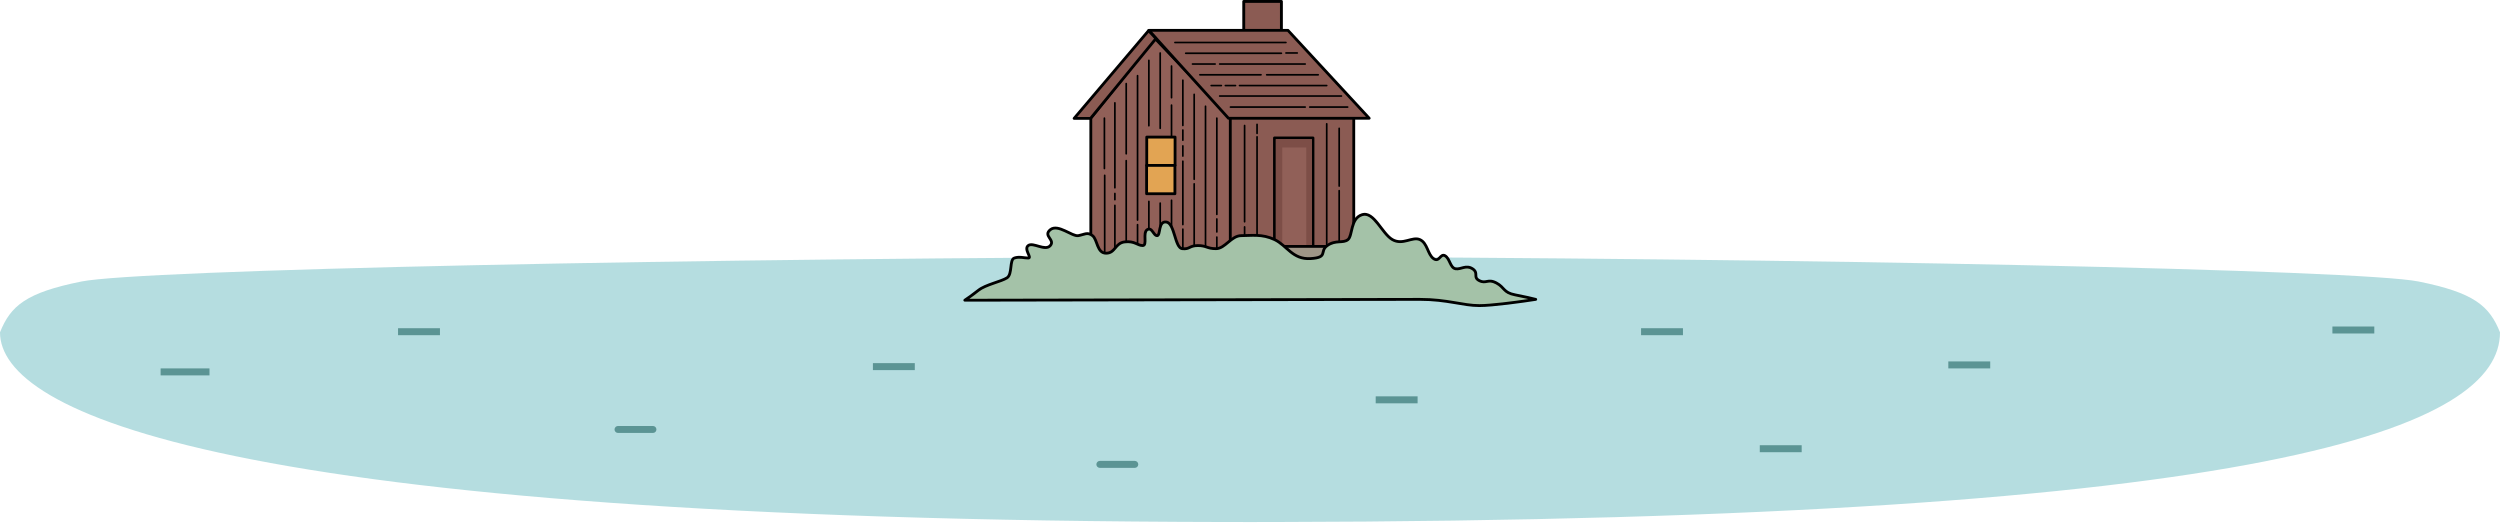 <svg width="358" height="75" viewBox="0 0 358 75" fill="none" xmlns="http://www.w3.org/2000/svg">
<path d="M179 36.756C260.1 36.933 338.008 38.644 346.314 40.307C354.294 41.905 356.479 43.797 358 47.587C358 60.938 326.634 74.487 182.427 74.753L179 74.756L175.573 74.753C31.366 74.487 1.49505e-06 58.923 0 47.587C1.521 43.798 3.706 41.905 11.686 40.307C19.993 38.644 97.901 36.933 179 36.756Z" fill="#B5DDE0"/>
<path d="M156.205 37.152V16.915L165.37 5.479L176.279 16.915V37.152H156.205Z" fill="#916058"/>
<path d="M165.361 5.276C165.42 5.274 165.476 5.296 165.517 5.339L176.426 16.775C176.462 16.813 176.482 16.863 176.482 16.915V37.152C176.482 37.264 176.391 37.355 176.279 37.355H156.205C156.093 37.355 156.002 37.264 156.002 37.152V16.915C156.002 16.869 156.018 16.824 156.046 16.788L165.212 5.352L165.226 5.336C165.262 5.3 165.31 5.278 165.361 5.276ZM156.407 16.986V36.949H176.076V16.996L165.383 5.786L156.407 16.986Z" fill="black"/>
<path d="M176.178 37.111V16.672H193.859V37.111H176.178Z" fill="#8B5B53"/>
<path d="M193.86 16.469C193.972 16.469 194.062 16.56 194.062 16.672V37.111C194.062 37.223 193.972 37.314 193.86 37.314H176.178C176.066 37.314 175.975 37.223 175.975 37.111V16.672C175.975 16.56 176.066 16.469 176.178 16.469H193.86ZM176.381 36.908H193.657V16.875H176.381V36.908Z" fill="black"/>
<path d="M178.104 0.207V4.384H183.498V0.207H178.104Z" fill="#8B5B53"/>
<path d="M183.498 0C183.612 0 183.705 0.092 183.705 0.207V4.384C183.705 4.498 183.612 4.591 183.498 4.591H178.104C177.99 4.591 177.898 4.498 177.898 4.384V0.207C177.898 0.092 177.99 0 178.104 0H183.498ZM178.311 4.177H183.291V0.413H178.311V4.177Z" fill="black"/>
<path d="M164.214 23.688V19.632H168.27V23.688H164.214Z" fill="#E2A453"/>
<path d="M168.269 19.429C168.381 19.429 168.472 19.52 168.472 19.632V23.688C168.472 23.799 168.381 23.89 168.269 23.89H164.214C164.102 23.89 164.011 23.799 164.011 23.688V19.632C164.011 19.52 164.102 19.429 164.214 19.429H168.269ZM164.417 23.485H168.067V19.835H164.417V23.485Z" fill="black"/>
<path d="M164.194 27.743V23.688H168.249V27.743H164.194Z" fill="#E2A453"/>
<path d="M168.249 23.485C168.361 23.485 168.452 23.576 168.452 23.688V27.743C168.452 27.855 168.361 27.946 168.249 27.946H164.194C164.082 27.946 163.991 27.855 163.991 27.743V23.688C163.991 23.576 164.082 23.485 164.194 23.485H168.249ZM164.397 27.54H168.046V23.89H164.397V27.54Z" fill="black"/>
<path d="M184.431 4.343H164.518L175.914 16.934H185.992H196.07L184.431 4.343Z" fill="#8B5B53"/>
<path d="M184.431 4.14C184.487 4.14 184.541 4.164 184.58 4.205L196.219 16.796C196.273 16.855 196.288 16.941 196.256 17.015C196.223 17.089 196.15 17.137 196.07 17.137H175.914C175.857 17.137 175.802 17.112 175.764 17.07L164.368 4.479C164.314 4.42 164.301 4.334 164.333 4.261C164.366 4.188 164.438 4.14 164.518 4.14H184.431ZM176.004 16.731H195.606L184.342 4.546H164.975L176.004 16.731Z" fill="black"/>
<path d="M164.478 4.384L153.812 16.956H156.164L165.532 5.519L164.478 4.384Z" fill="#8B5B53"/>
<path d="M164.473 4.181C164.531 4.18 164.587 4.203 164.626 4.246L165.681 5.381C165.75 5.456 165.753 5.569 165.689 5.648L156.321 17.084C156.282 17.131 156.225 17.159 156.164 17.159H153.812C153.733 17.159 153.661 17.113 153.628 17.041C153.595 16.969 153.606 16.885 153.657 16.825L164.323 4.253L164.338 4.237C164.374 4.202 164.423 4.182 164.473 4.181ZM154.25 16.753H156.068L165.263 5.528L164.485 4.689L154.25 16.753Z" fill="black"/>
<path d="M188.02 19.754H182.504V35.57H188.02V19.754Z" fill="#916058"/>
<path d="M188.02 19.551C188.132 19.551 188.222 19.642 188.222 19.754V35.57C188.222 35.682 188.132 35.773 188.02 35.773H182.504C182.392 35.773 182.302 35.682 182.302 35.57V19.754C182.302 19.642 182.392 19.551 182.504 19.551H188.02ZM182.707 35.367H187.817V19.957H182.707V35.367Z" fill="black"/>
<path d="M187.877 19.916V35.57H187.057V21.12H183.622V35.57H182.687V19.916H187.877Z" fill="#7D4E47"/>
<path d="M190.311 35.286H181.064V37.395H190.311V35.286Z" fill="#9F9687"/>
<path d="M190.311 35.084C190.423 35.084 190.514 35.174 190.514 35.286V37.395C190.514 37.507 190.423 37.598 190.311 37.598H181.065C180.953 37.598 180.862 37.507 180.862 37.395V35.286C180.862 35.174 180.953 35.084 181.065 35.084H190.311ZM181.268 37.192H190.108V35.489H181.268V37.192Z" fill="black"/>
<path d="M178.347 31.758L178.347 31.77C178.34 31.832 178.288 31.88 178.226 31.88C178.163 31.88 178.111 31.832 178.104 31.77L178.104 31.758L178.104 17.969C178.104 17.902 178.158 17.848 178.226 17.848C178.293 17.848 178.347 17.902 178.347 17.969L178.347 31.758Z" fill="black"/>
<path d="M178.347 34.516C178.347 34.583 178.293 34.637 178.226 34.637C178.159 34.637 178.104 34.583 178.104 34.516L178.104 32.488C178.104 32.421 178.159 32.366 178.226 32.366C178.293 32.366 178.347 32.421 178.347 32.488L178.347 34.516Z" fill="black"/>
<path d="M180.132 34.516C180.132 34.583 180.078 34.637 180.01 34.637C179.943 34.637 179.889 34.583 179.889 34.516L179.889 19.592C179.889 19.524 179.943 19.47 180.01 19.47C180.078 19.47 180.132 19.524 180.132 19.592L180.132 34.516Z" fill="black"/>
<path d="M180.132 19.105C180.132 19.172 180.078 19.227 180.01 19.227C179.943 19.227 179.889 19.172 179.889 19.105V17.807C179.889 17.74 179.943 17.686 180.01 17.686C180.078 17.686 180.132 17.74 180.132 17.807V19.105Z" fill="black"/>
<path d="M190.108 35.57C190.108 35.637 190.054 35.692 189.986 35.692C189.919 35.692 189.865 35.637 189.865 35.57L189.865 17.726C189.865 17.659 189.919 17.605 189.986 17.605C190.054 17.605 190.108 17.659 190.108 17.726L190.108 35.57Z" fill="black"/>
<path d="M191.893 26.648C191.893 26.715 191.838 26.77 191.771 26.77C191.704 26.77 191.649 26.715 191.649 26.648L191.649 18.375C191.649 18.308 191.704 18.253 191.771 18.253C191.838 18.253 191.893 18.308 191.893 18.375L191.893 26.648Z" fill="black"/>
<path d="M191.893 35.57C191.893 35.637 191.838 35.692 191.771 35.692C191.704 35.692 191.649 35.637 191.649 35.57L191.649 27.297C191.649 27.23 191.704 27.175 191.771 27.175C191.838 27.175 191.893 27.23 191.893 27.297L191.893 35.57Z" fill="black"/>
<path d="M158.273 24.134L158.272 24.146C158.266 24.207 158.214 24.255 158.151 24.255C158.088 24.255 158.036 24.207 158.03 24.146L158.029 24.134L158.029 16.915C158.029 16.848 158.084 16.793 158.151 16.793C158.218 16.793 158.273 16.848 158.273 16.915L158.273 24.134Z" fill="black"/>
<path d="M158.313 36.787L158.312 36.799C158.306 36.861 158.254 36.908 158.191 36.908C158.128 36.908 158.077 36.861 158.07 36.799L158.07 36.787L158.07 25.107C158.07 25.04 158.124 24.985 158.191 24.985C158.259 24.985 158.313 25.04 158.313 25.107L158.313 36.787Z" fill="black"/>
<path d="M159.773 26.891C159.773 26.959 159.719 27.013 159.652 27.013C159.585 27.013 159.53 26.959 159.53 26.891V14.725C159.53 14.658 159.585 14.603 159.652 14.603C159.719 14.603 159.773 14.658 159.773 14.725V26.891Z" fill="black"/>
<path d="M159.773 28.595L159.773 28.607C159.767 28.669 159.715 28.716 159.652 28.716C159.589 28.716 159.537 28.669 159.531 28.607L159.53 28.595V27.703C159.53 27.635 159.585 27.581 159.652 27.581C159.719 27.581 159.773 27.635 159.773 27.703V28.595Z" fill="black"/>
<path d="M159.773 36.787C159.773 36.854 159.719 36.908 159.652 36.908C159.585 36.908 159.53 36.854 159.53 36.787V29.406C159.53 29.339 159.585 29.284 159.652 29.284C159.719 29.284 159.773 29.339 159.773 29.406V36.787Z" fill="black"/>
<path d="M161.396 22.025L161.395 22.037C161.389 22.099 161.337 22.147 161.274 22.147C161.211 22.147 161.159 22.099 161.153 22.037L161.152 22.025V11.967C161.152 11.9 161.207 11.846 161.274 11.846C161.341 11.846 161.396 11.9 161.396 11.967V22.025Z" fill="black"/>
<path d="M161.396 37.03L161.395 37.042C161.389 37.104 161.337 37.152 161.274 37.152C161.211 37.152 161.159 37.104 161.153 37.042L161.152 37.03V22.998C161.152 22.931 161.207 22.877 161.274 22.877C161.341 22.877 161.396 22.931 161.396 22.998V37.03Z" fill="black"/>
<path d="M163.018 31.515C163.018 31.582 162.963 31.636 162.896 31.636C162.829 31.636 162.774 31.582 162.774 31.515L162.774 10.832C162.774 10.765 162.829 10.71 162.896 10.71C162.963 10.71 163.018 10.765 163.018 10.832L163.018 31.515Z" fill="black"/>
<path d="M163.018 35.732L163.017 35.745C163.011 35.806 162.959 35.854 162.896 35.854C162.833 35.854 162.781 35.806 162.775 35.745L162.774 35.732V32.163C162.774 32.096 162.829 32.042 162.896 32.042C162.963 32.042 163.018 32.096 163.018 32.163V35.732Z" fill="black"/>
<path d="M164.64 18.01C164.64 18.077 164.585 18.132 164.518 18.132C164.451 18.132 164.397 18.077 164.397 18.01V8.642C164.397 8.575 164.451 8.52 164.518 8.52C164.585 8.52 164.64 8.575 164.64 8.642V18.01Z" fill="black"/>
<path d="M164.64 35.083C164.64 35.151 164.585 35.205 164.518 35.205C164.451 35.205 164.397 35.151 164.397 35.083V28.838C164.397 28.771 164.451 28.716 164.518 28.716C164.585 28.716 164.64 28.771 164.64 28.838V35.083Z" fill="black"/>
<path d="M166.262 18.375L166.261 18.387C166.255 18.449 166.203 18.497 166.14 18.497C166.077 18.497 166.025 18.449 166.019 18.387L166.019 18.375L166.019 7.588C166.019 7.52 166.073 7.466 166.14 7.466C166.207 7.466 166.262 7.52 166.262 7.588L166.262 18.375Z" fill="black"/>
<path d="M166.262 35.246L166.261 35.258C166.255 35.319 166.203 35.367 166.14 35.367C166.077 35.367 166.025 35.319 166.019 35.258L166.019 35.246L166.019 29.081C166.019 29.014 166.073 28.96 166.14 28.96C166.207 28.96 166.262 29.014 166.262 29.081L166.262 35.246Z" fill="black"/>
<path d="M167.884 13.995C167.884 14.062 167.83 14.117 167.763 14.117C167.695 14.117 167.641 14.062 167.641 13.995L167.641 9.453C167.641 9.386 167.695 9.331 167.763 9.331C167.83 9.331 167.884 9.386 167.884 9.453L167.884 13.995Z" fill="black"/>
<path d="M167.884 19.592C167.884 19.659 167.83 19.713 167.763 19.713C167.695 19.713 167.641 19.659 167.641 19.592L167.641 15.05C167.641 14.982 167.695 14.928 167.763 14.928C167.83 14.928 167.884 14.982 167.884 15.05L167.884 19.592Z" fill="black"/>
<path d="M167.884 33.218C167.884 33.285 167.83 33.34 167.763 33.34C167.695 33.34 167.641 33.285 167.641 33.218L167.641 28.676C167.641 28.608 167.695 28.554 167.763 28.554C167.83 28.554 167.884 28.608 167.884 28.676L167.884 33.218Z" fill="black"/>
<path d="M169.506 17.969C169.506 18.037 169.452 18.091 169.385 18.091C169.317 18.091 169.263 18.037 169.263 17.969L169.263 11.481C169.263 11.414 169.317 11.359 169.385 11.359C169.452 11.359 169.506 11.414 169.506 11.481L169.506 17.969Z" fill="black"/>
<path d="M169.506 20.078L169.506 20.09C169.499 20.152 169.448 20.2 169.385 20.2C169.322 20.2 169.27 20.152 169.264 20.09L169.263 20.078L169.263 18.618C169.263 18.551 169.318 18.497 169.385 18.497C169.452 18.497 169.506 18.551 169.506 18.618L169.506 20.078Z" fill="black"/>
<path d="M169.506 22.349L169.506 22.361C169.499 22.423 169.448 22.471 169.385 22.471C169.322 22.471 169.27 22.423 169.264 22.361L169.263 22.349L169.263 20.889C169.263 20.822 169.318 20.768 169.385 20.768C169.452 20.768 169.506 20.822 169.506 20.889L169.506 22.349Z" fill="black"/>
<path d="M169.506 32.164C169.506 32.231 169.452 32.285 169.385 32.285C169.317 32.285 169.263 32.231 169.263 32.164L169.263 23.079C169.263 23.012 169.317 22.958 169.385 22.958C169.452 22.958 169.506 23.012 169.506 23.079L169.506 32.164Z" fill="black"/>
<path d="M169.506 36.787L169.506 36.799C169.499 36.861 169.448 36.908 169.385 36.908C169.322 36.908 169.27 36.861 169.264 36.799L169.263 36.787V32.812C169.263 32.745 169.317 32.691 169.385 32.691C169.452 32.691 169.506 32.745 169.506 32.812V36.787Z" fill="black"/>
<path d="M171.129 25.675C171.129 25.742 171.074 25.796 171.007 25.796C170.94 25.796 170.885 25.742 170.885 25.675V13.508C170.885 13.441 170.94 13.387 171.007 13.387C171.074 13.387 171.129 13.441 171.129 13.508V25.675Z" fill="black"/>
<path d="M171.129 36.787C171.129 36.854 171.074 36.908 171.007 36.908C170.94 36.908 170.885 36.854 170.885 36.787L170.885 26.324C170.885 26.256 170.94 26.202 171.007 26.202C171.074 26.202 171.129 26.256 171.129 26.324L171.129 36.787Z" fill="black"/>
<path d="M172.751 36.3C172.751 36.367 172.697 36.422 172.629 36.422C172.562 36.422 172.508 36.367 172.508 36.3L172.508 15.212C172.508 15.145 172.562 15.09 172.629 15.09C172.697 15.09 172.751 15.145 172.751 15.212L172.751 36.3Z" fill="black"/>
<path d="M174.373 30.703L174.372 30.716C174.366 30.777 174.314 30.825 174.251 30.825C174.188 30.825 174.136 30.777 174.13 30.716L174.129 30.703L174.129 16.915C174.129 16.848 174.184 16.793 174.251 16.793C174.318 16.793 174.373 16.848 174.373 16.915L174.373 30.703Z" fill="black"/>
<path d="M174.373 36.543C174.373 36.611 174.318 36.665 174.251 36.665C174.184 36.665 174.129 36.611 174.129 36.543L174.129 33.948C174.129 33.881 174.184 33.826 174.251 33.826C174.318 33.826 174.373 33.881 174.373 33.948L174.373 36.543Z" fill="black"/>
<path d="M174.373 33.218C174.373 33.285 174.318 33.339 174.251 33.339C174.184 33.339 174.13 33.285 174.13 33.218V31.352C174.13 31.285 174.184 31.231 174.251 31.231C174.318 31.231 174.373 31.285 174.373 31.352V33.218Z" fill="black"/>
<path d="M184.147 5.965C184.214 5.965 184.269 6.02 184.269 6.087C184.269 6.154 184.214 6.209 184.147 6.209H168.25C168.182 6.209 168.128 6.154 168.128 6.087C168.128 6.02 168.182 5.965 168.25 5.965H184.147Z" fill="black"/>
<path d="M183.498 7.506C183.565 7.506 183.619 7.561 183.619 7.628C183.619 7.695 183.565 7.75 183.498 7.75H169.79C169.723 7.75 169.669 7.695 169.669 7.628C169.669 7.561 169.723 7.506 169.79 7.506H183.498Z" fill="black"/>
<path d="M185.768 7.466L185.781 7.467C185.842 7.473 185.89 7.525 185.89 7.588C185.89 7.651 185.842 7.702 185.781 7.709L185.768 7.709H184.147C184.079 7.709 184.025 7.655 184.025 7.588C184.025 7.52 184.079 7.466 184.147 7.466H185.768Z" fill="black"/>
<path d="M174.008 9.047C174.075 9.047 174.13 9.102 174.13 9.169C174.13 9.236 174.075 9.291 174.008 9.291H170.764C170.697 9.291 170.642 9.236 170.642 9.169C170.642 9.102 170.697 9.047 170.764 9.047H174.008Z" fill="black"/>
<path d="M186.905 9.047C186.972 9.047 187.026 9.102 187.026 9.169C187.026 9.236 186.972 9.291 186.905 9.291H174.657C174.59 9.291 174.535 9.236 174.535 9.169C174.535 9.102 174.59 9.047 174.657 9.047H186.905Z" fill="black"/>
<path d="M188.77 10.588C188.837 10.588 188.892 10.643 188.892 10.71C188.892 10.777 188.837 10.832 188.77 10.832L181.389 10.832C181.322 10.832 181.267 10.777 181.267 10.71C181.267 10.643 181.322 10.588 181.389 10.588L188.77 10.588Z" fill="black"/>
<path d="M180.578 10.588C180.645 10.588 180.7 10.643 180.7 10.71C180.7 10.777 180.645 10.832 180.578 10.832L171.818 10.832C171.751 10.832 171.697 10.777 171.697 10.71C171.697 10.643 171.751 10.588 171.818 10.588L180.578 10.588Z" fill="black"/>
<path d="M174.9 12.13C174.967 12.13 175.022 12.184 175.022 12.251C175.022 12.319 174.967 12.373 174.9 12.373H173.44C173.373 12.373 173.319 12.319 173.319 12.251C173.319 12.184 173.373 12.13 173.44 12.13H174.9Z" fill="black"/>
<path d="M176.928 12.13C176.995 12.13 177.049 12.184 177.049 12.251C177.049 12.319 176.995 12.373 176.928 12.373H175.468C175.401 12.373 175.346 12.319 175.346 12.251C175.346 12.184 175.401 12.13 175.468 12.13H176.928Z" fill="black"/>
<path d="M189.986 12.13L189.999 12.13C190.06 12.136 190.108 12.188 190.108 12.251C190.108 12.314 190.06 12.366 189.999 12.372L189.986 12.373H177.496C177.428 12.373 177.374 12.319 177.374 12.251C177.374 12.184 177.428 12.13 177.496 12.13H189.986Z" fill="black"/>
<path d="M192.095 13.63L192.108 13.631C192.169 13.637 192.217 13.689 192.217 13.752C192.217 13.815 192.169 13.867 192.108 13.873L192.095 13.873L174.657 13.873C174.59 13.873 174.535 13.819 174.535 13.752C174.535 13.684 174.59 13.63 174.657 13.63L192.095 13.63Z" fill="black"/>
<path d="M192.988 15.212L193 15.212C193.061 15.219 193.109 15.271 193.109 15.334C193.109 15.396 193.061 15.448 193 15.454L192.988 15.455L187.553 15.455C187.486 15.455 187.432 15.401 187.432 15.334C187.432 15.266 187.486 15.212 187.553 15.212L192.988 15.212Z" fill="black"/>
<path d="M186.904 15.212L186.917 15.212C186.978 15.219 187.026 15.271 187.026 15.334C187.026 15.396 186.978 15.448 186.917 15.454L186.904 15.455H176.198C176.131 15.455 176.076 15.401 176.076 15.334C176.076 15.266 176.131 15.212 176.198 15.212H186.904Z" fill="black"/>
<path d="M140.105 41.572C139.293 42.221 138.469 42.789 138.158 42.992C158.57 42.951 200.182 42.87 203.329 42.87C207.263 42.87 209.453 43.762 211.845 43.762C213.76 43.762 218.023 43.167 219.916 42.87C219.497 42.762 218.318 42.481 216.955 42.221C215.252 41.897 215.495 41.167 214.279 40.518C213.062 39.869 212.819 40.68 211.845 40.193C210.872 39.707 211.805 39.098 210.872 38.49C209.939 37.882 209.209 38.612 208.439 38.49C207.668 38.368 207.628 37.03 206.938 36.624C206.249 36.219 206.127 37.638 205.276 37.03C204.424 36.422 204.424 34.8 203.329 34.313C202.234 33.826 200.896 35.164 199.395 34.313C197.895 33.461 196.759 30.217 195.056 30.744C193.353 31.271 193.718 33.745 193.028 34.313C192.339 34.881 191.244 34.313 190.068 35.164C188.892 36.016 190.27 36.868 187.675 37.03C185.079 37.192 184.309 35.164 182.525 34.313C180.74 33.461 179.159 33.745 177.739 33.745C176.32 33.745 175.428 35.611 174.13 35.611C172.832 35.611 172.791 35.164 171.534 35.164C170.277 35.164 170.399 35.732 169.304 35.611C168.209 35.489 168.249 32.001 167.033 31.799C165.816 31.596 166.222 33.745 165.694 33.745C165.167 33.745 164.964 32.447 164.275 32.894C163.586 33.34 164.356 35.164 163.626 35.164C162.896 35.164 162.491 34.475 161.071 34.637C159.652 34.8 159.733 36.26 158.395 36.26C157.056 36.26 157.178 34.313 156.448 33.745C155.718 33.177 155.312 33.583 154.42 33.745C153.528 33.907 151.5 32.001 150.405 32.894C149.31 33.786 151.135 34.313 150.405 35.164C149.675 36.016 147.932 34.637 147.242 35.164C146.553 35.692 147.85 36.949 147.242 36.949C146.634 36.949 145.985 36.706 145.255 36.949C144.525 37.192 145.012 39.261 144.201 39.788C143.389 40.315 141.118 40.761 140.105 41.572Z" fill="#A4C2A8"/>
<path d="M194.996 30.55C195.495 30.396 195.948 30.524 196.353 30.79C196.75 31.052 197.116 31.456 197.46 31.884C197.633 32.1 197.804 32.326 197.973 32.547C198.143 32.77 198.311 32.988 198.48 33.193C198.821 33.605 199.154 33.943 199.495 34.137C200.173 34.521 200.814 34.418 201.464 34.253C201.781 34.173 202.117 34.072 202.434 34.027C202.758 33.98 203.089 33.985 203.411 34.128C204.037 34.406 204.337 35.005 204.578 35.543C204.704 35.822 204.812 36.084 204.943 36.319C205.073 36.551 205.215 36.738 205.393 36.865C205.572 36.992 205.675 36.991 205.741 36.971C205.826 36.947 205.909 36.877 206.023 36.762C206.12 36.662 206.254 36.51 206.41 36.424C206.495 36.378 206.594 36.346 206.707 36.348C206.82 36.35 206.931 36.385 207.041 36.45C207.254 36.575 207.407 36.767 207.528 36.964C207.648 37.16 207.748 37.383 207.841 37.576C207.937 37.777 208.027 37.947 208.133 38.075C208.234 38.199 208.341 38.269 208.47 38.29C208.627 38.315 208.789 38.297 208.969 38.258C209.06 38.238 209.151 38.214 209.248 38.187C209.344 38.161 209.446 38.134 209.549 38.11C209.971 38.013 210.451 37.974 210.983 38.32C211.244 38.49 211.392 38.673 211.469 38.87C211.544 39.06 211.544 39.245 211.546 39.384C211.549 39.533 211.554 39.631 211.597 39.721C211.636 39.803 211.72 39.904 211.936 40.012C212.154 40.121 212.322 40.153 212.468 40.155C212.622 40.157 212.757 40.127 212.934 40.095C213.107 40.064 213.305 40.034 213.544 40.06C213.783 40.086 214.051 40.167 214.374 40.339C215.017 40.682 215.291 41.061 215.578 41.348C215.721 41.49 215.872 41.618 216.084 41.73C216.298 41.843 216.582 41.944 216.993 42.022C218.36 42.282 219.543 42.564 219.966 42.674C220.059 42.698 220.123 42.784 220.118 42.88C220.114 42.976 220.042 43.055 219.947 43.07C218.058 43.367 213.778 43.965 211.845 43.965C210.628 43.965 209.461 43.738 208.132 43.516C206.798 43.294 205.279 43.073 203.329 43.073C200.182 43.073 158.571 43.154 138.158 43.194C138.068 43.194 137.989 43.136 137.964 43.05C137.938 42.964 137.972 42.871 138.047 42.822C138.354 42.622 139.173 42.058 139.978 41.414C140.516 40.983 141.372 40.659 142.161 40.382C142.564 40.241 142.95 40.113 143.29 39.985C143.631 39.857 143.907 39.736 144.09 39.618C144.233 39.525 144.336 39.352 144.41 39.099C144.484 38.847 144.521 38.549 144.557 38.239C144.591 37.939 144.626 37.621 144.702 37.364C144.776 37.112 144.909 36.85 145.191 36.757C145.594 36.622 145.97 36.624 146.313 36.656C146.481 36.671 146.65 36.695 146.802 36.713C146.94 36.73 147.069 36.743 147.193 36.746C147.182 36.708 147.165 36.66 147.14 36.601C147.106 36.518 147.069 36.436 147.025 36.334C146.944 36.144 146.853 35.91 146.835 35.682C146.816 35.441 146.878 35.188 147.119 35.004C147.36 34.819 147.671 34.818 147.955 34.861C148.243 34.906 148.567 35.008 148.863 35.091C149.171 35.177 149.455 35.246 149.701 35.247C149.94 35.248 150.12 35.186 150.251 35.033C150.325 34.946 150.359 34.874 150.372 34.814C150.386 34.755 150.382 34.696 150.364 34.631C150.323 34.486 150.223 34.346 150.099 34.155C149.987 33.984 149.851 33.763 149.843 33.511C149.835 33.238 149.974 32.983 150.277 32.736C150.609 32.466 151.005 32.417 151.398 32.472C151.786 32.527 152.192 32.687 152.573 32.861C152.971 33.043 153.315 33.226 153.65 33.368C153.812 33.438 153.957 33.49 154.084 33.522C154.213 33.553 154.311 33.559 154.384 33.546C154.595 33.507 154.779 33.454 154.953 33.403C155.123 33.352 155.294 33.299 155.462 33.271C155.633 33.243 155.81 33.238 155.998 33.286C156.186 33.334 156.373 33.43 156.572 33.585C156.798 33.76 156.944 34.029 157.058 34.298C157.117 34.435 157.17 34.579 157.222 34.72C157.275 34.863 157.325 35.003 157.381 35.139C157.492 35.411 157.613 35.642 157.773 35.804C157.925 35.959 158.117 36.057 158.395 36.057C158.688 36.057 158.893 35.978 159.063 35.862C159.24 35.74 159.383 35.574 159.547 35.379C159.872 34.994 160.252 34.527 161.048 34.436C161.799 34.35 162.29 34.491 162.684 34.653C162.78 34.692 162.87 34.733 162.954 34.77C163.038 34.807 163.115 34.841 163.191 34.87C163.341 34.927 163.477 34.962 163.626 34.962C163.671 34.962 163.684 34.95 163.691 34.943C163.704 34.929 163.725 34.897 163.741 34.827C163.775 34.68 163.771 34.468 163.763 34.202C163.756 33.952 163.745 33.662 163.785 33.406C163.824 33.151 163.92 32.882 164.165 32.723C164.387 32.579 164.604 32.562 164.8 32.655C164.974 32.737 165.106 32.895 165.207 33.03C165.322 33.182 165.401 33.307 165.497 33.413C165.583 33.508 165.641 33.538 165.683 33.542C165.685 33.54 165.686 33.538 165.688 33.535C165.709 33.507 165.734 33.451 165.759 33.358C165.784 33.268 165.806 33.161 165.829 33.038C165.852 32.917 165.877 32.783 165.907 32.651C165.966 32.392 166.054 32.101 166.227 31.889C166.317 31.779 166.432 31.688 166.577 31.634C166.722 31.58 166.886 31.569 167.066 31.599C167.47 31.666 167.736 32 167.927 32.37C168.121 32.746 168.269 33.224 168.408 33.676C168.549 34.138 168.68 34.574 168.84 34.903C169.007 35.245 169.167 35.392 169.326 35.409C169.582 35.438 169.757 35.425 169.893 35.394C170.031 35.364 170.139 35.314 170.27 35.251C170.401 35.188 170.553 35.113 170.754 35.056C170.957 34.999 171.204 34.962 171.534 34.962C172.195 34.962 172.544 35.081 172.882 35.196C173.201 35.304 173.512 35.408 174.13 35.408C174.404 35.408 174.666 35.31 174.936 35.146C175.209 34.98 175.474 34.758 175.759 34.522C176.31 34.065 176.944 33.542 177.739 33.542C179.12 33.542 180.773 33.252 182.612 34.13C183.081 34.354 183.479 34.653 183.848 34.965C184.228 35.286 184.551 35.596 184.922 35.893C185.639 36.468 186.432 36.905 187.662 36.828C188.305 36.788 188.675 36.706 188.894 36.605C189.097 36.513 189.168 36.407 189.214 36.285C189.313 36.019 189.294 35.474 189.949 35C190.584 34.541 191.198 34.466 191.716 34.43C191.98 34.411 192.2 34.404 192.403 34.366C192.601 34.33 192.762 34.269 192.899 34.156C193.017 34.059 193.111 33.857 193.201 33.535C193.244 33.381 193.283 33.211 193.326 33.027C193.368 32.846 193.413 32.653 193.466 32.459C193.677 31.695 194.036 30.847 194.996 30.55ZM196.13 31.129C195.795 30.909 195.468 30.829 195.116 30.938C194.372 31.168 194.062 31.821 193.857 32.567C193.806 32.751 193.763 32.937 193.721 33.119C193.679 33.3 193.638 33.479 193.592 33.644C193.503 33.963 193.384 34.283 193.157 34.469C192.949 34.641 192.715 34.721 192.477 34.765C192.244 34.808 191.988 34.818 191.744 34.835C191.248 34.869 190.727 34.937 190.186 35.329C189.665 35.707 189.748 36.013 189.593 36.427C189.512 36.645 189.368 36.835 189.062 36.974C188.774 37.106 188.343 37.191 187.688 37.232C186.322 37.318 185.433 36.822 184.669 36.21C184.3 35.915 183.933 35.568 183.586 35.274C183.228 34.972 182.86 34.698 182.437 34.496C180.707 33.67 179.197 33.948 177.739 33.948C177.115 33.948 176.593 34.358 176.018 34.834C175.74 35.064 175.45 35.308 175.147 35.493C174.84 35.678 174.505 35.813 174.13 35.813C173.45 35.813 173.091 35.695 172.752 35.58C172.431 35.471 172.131 35.367 171.534 35.367C171.236 35.367 171.026 35.401 170.864 35.447C170.701 35.492 170.579 35.552 170.446 35.616C170.314 35.679 170.169 35.749 169.981 35.79C169.793 35.832 169.572 35.844 169.281 35.812C168.893 35.769 168.648 35.434 168.476 35.081C168.298 34.716 168.157 34.244 168.02 33.794C167.879 33.334 167.741 32.894 167.567 32.556C167.389 32.211 167.203 32.033 166.999 31.998C166.875 31.978 166.785 31.989 166.718 32.014C166.651 32.039 166.593 32.082 166.541 32.145C166.432 32.279 166.36 32.488 166.303 32.741C166.275 32.864 166.252 32.989 166.228 33.114C166.205 33.236 166.18 33.358 166.15 33.467C166.121 33.572 166.081 33.683 166.018 33.771C165.95 33.866 165.844 33.948 165.694 33.948C165.473 33.948 165.311 33.811 165.197 33.685C165.085 33.562 164.972 33.391 164.884 33.274C164.783 33.14 164.702 33.057 164.627 33.022C164.575 32.997 164.507 32.985 164.385 33.064C164.285 33.128 164.219 33.255 164.186 33.468C164.153 33.679 164.161 33.929 164.168 34.19C164.176 34.437 164.184 34.709 164.136 34.918C164.111 35.026 164.067 35.14 163.98 35.228C163.886 35.322 163.764 35.367 163.626 35.367C163.41 35.367 163.222 35.316 163.046 35.249C162.959 35.216 162.873 35.178 162.789 35.14C162.703 35.102 162.619 35.064 162.53 35.028C162.184 34.886 161.762 34.762 161.094 34.839C160.471 34.91 160.182 35.254 159.857 35.64C159.698 35.83 159.521 36.039 159.293 36.196C159.056 36.358 158.771 36.462 158.395 36.462C158.003 36.462 157.708 36.317 157.484 36.089C157.267 35.868 157.122 35.577 157.005 35.292C156.947 35.148 156.893 35.001 156.841 34.86C156.789 34.718 156.739 34.583 156.685 34.457C156.576 34.201 156.463 34.014 156.323 33.905C156.157 33.776 156.02 33.71 155.899 33.679C155.778 33.649 155.66 33.649 155.528 33.671C155.391 33.694 155.248 33.738 155.069 33.791C154.893 33.843 154.691 33.902 154.456 33.945C154.306 33.972 154.145 33.954 153.988 33.916C153.83 33.877 153.662 33.815 153.491 33.742C153.161 33.601 152.762 33.393 152.405 33.23C152.03 33.059 151.668 32.92 151.341 32.874C151.018 32.828 150.749 32.875 150.533 33.051C150.289 33.25 150.246 33.395 150.249 33.499C150.252 33.623 150.322 33.755 150.438 33.934C150.542 34.092 150.692 34.3 150.755 34.521C150.788 34.639 150.799 34.768 150.768 34.904C150.737 35.039 150.668 35.17 150.559 35.297C150.326 35.569 150.014 35.654 149.699 35.653C149.392 35.651 149.059 35.567 148.754 35.481C148.436 35.392 148.15 35.302 147.894 35.262C147.635 35.222 147.469 35.246 147.365 35.326C147.262 35.405 147.228 35.506 147.239 35.65C147.251 35.805 147.317 35.984 147.398 36.175C147.436 36.263 147.481 36.363 147.515 36.446C147.55 36.531 147.584 36.621 147.601 36.704C147.616 36.78 147.628 36.902 147.556 37.008C147.476 37.125 147.346 37.152 147.242 37.152C147.077 37.152 146.913 37.135 146.753 37.116C146.59 37.096 146.437 37.075 146.275 37.06C145.959 37.03 145.646 37.032 145.319 37.141C145.235 37.169 145.156 37.258 145.091 37.478C145.027 37.694 144.996 37.972 144.96 38.285C144.924 38.589 144.885 38.922 144.799 39.213C144.714 39.503 144.574 39.787 144.311 39.958C144.088 40.103 143.776 40.236 143.432 40.365C143.087 40.494 142.689 40.627 142.296 40.765C141.493 41.046 140.706 41.35 140.231 41.73C139.722 42.138 139.209 42.513 138.817 42.788C159.452 42.746 200.215 42.667 203.329 42.667C205.312 42.667 206.856 42.892 208.198 43.116C209.545 43.34 210.67 43.559 211.845 43.559C213.448 43.559 216.732 43.136 218.855 42.825C218.321 42.704 217.646 42.559 216.917 42.42C216.477 42.336 216.153 42.224 215.895 42.089C215.636 41.952 215.452 41.796 215.291 41.634C214.969 41.313 214.757 41.003 214.183 40.697C213.898 40.544 213.679 40.483 213.5 40.463C213.321 40.444 213.169 40.465 213.007 40.494C212.85 40.523 212.666 40.564 212.462 40.561C212.251 40.558 212.023 40.509 211.755 40.375C211.484 40.239 211.319 40.082 211.231 39.894C211.145 39.714 211.143 39.531 211.141 39.391C211.138 39.24 211.135 39.129 211.092 39.018C211.051 38.915 210.967 38.794 210.761 38.66C210.36 38.398 210.009 38.42 209.64 38.505C209.546 38.527 209.452 38.552 209.354 38.579C209.258 38.605 209.157 38.632 209.056 38.654C208.854 38.698 208.635 38.726 208.407 38.69C208.152 38.65 207.964 38.508 207.82 38.333C207.679 38.163 207.571 37.951 207.475 37.752C207.375 37.544 207.288 37.349 207.182 37.176C207.077 37.005 206.967 36.877 206.835 36.799C206.773 36.763 206.73 36.754 206.7 36.753C206.671 36.753 206.641 36.76 206.605 36.78C206.517 36.828 206.438 36.917 206.313 37.045C206.203 37.157 206.053 37.303 205.854 37.361C205.636 37.424 205.405 37.372 205.158 37.195C204.91 37.018 204.733 36.774 204.589 36.516C204.446 36.261 204.327 35.972 204.208 35.709C203.963 35.162 203.715 34.706 203.246 34.498C203.021 34.398 202.775 34.387 202.492 34.428C202.203 34.47 201.906 34.559 201.564 34.646C200.896 34.816 200.118 34.956 199.295 34.489C198.886 34.257 198.514 33.87 198.167 33.451C197.992 33.24 197.82 33.016 197.651 32.794C197.48 32.57 197.312 32.349 197.143 32.139C196.803 31.715 196.471 31.354 196.13 31.129Z" fill="black"/>
<path d="M63 47V48H57V47H63Z" fill="#5B9494"/>
<path d="M30 52.756V53.756H23V52.756H30Z" fill="#5B9494"/>
<path d="M93.5 61C93.776 61 94 61.224 94 61.5C94 61.776 93.776 62 93.5 62H88.5C88.224 62 88 61.776 88 61.5C88 61.224 88.224 61 88.5 61H93.5Z" fill="#5B9494"/>
<path d="M131 52V53H125V52H131Z" fill="#5B9494"/>
<path d="M162.5 66C162.776 66 163 66.224 163 66.5C163 66.776 162.776 67 162.5 67H157.5C157.224 67 157 66.776 157 66.5C157 66.224 157.224 66 157.5 66H162.5Z" fill="#5B9494"/>
<path d="M203 56.756V57.756H197V56.756H203Z" fill="#5B9494"/>
<path d="M241 47V48H235V47H241Z" fill="#5B9494"/>
<path d="M258 63.756V64.756H252V63.756H258Z" fill="#5B9494"/>
<path d="M285 51.756V52.756H279V51.756H285Z" fill="#5B9494"/>
<path d="M340 46.756V47.756H334V46.756H340Z" fill="#5B9494"/>
</svg>
